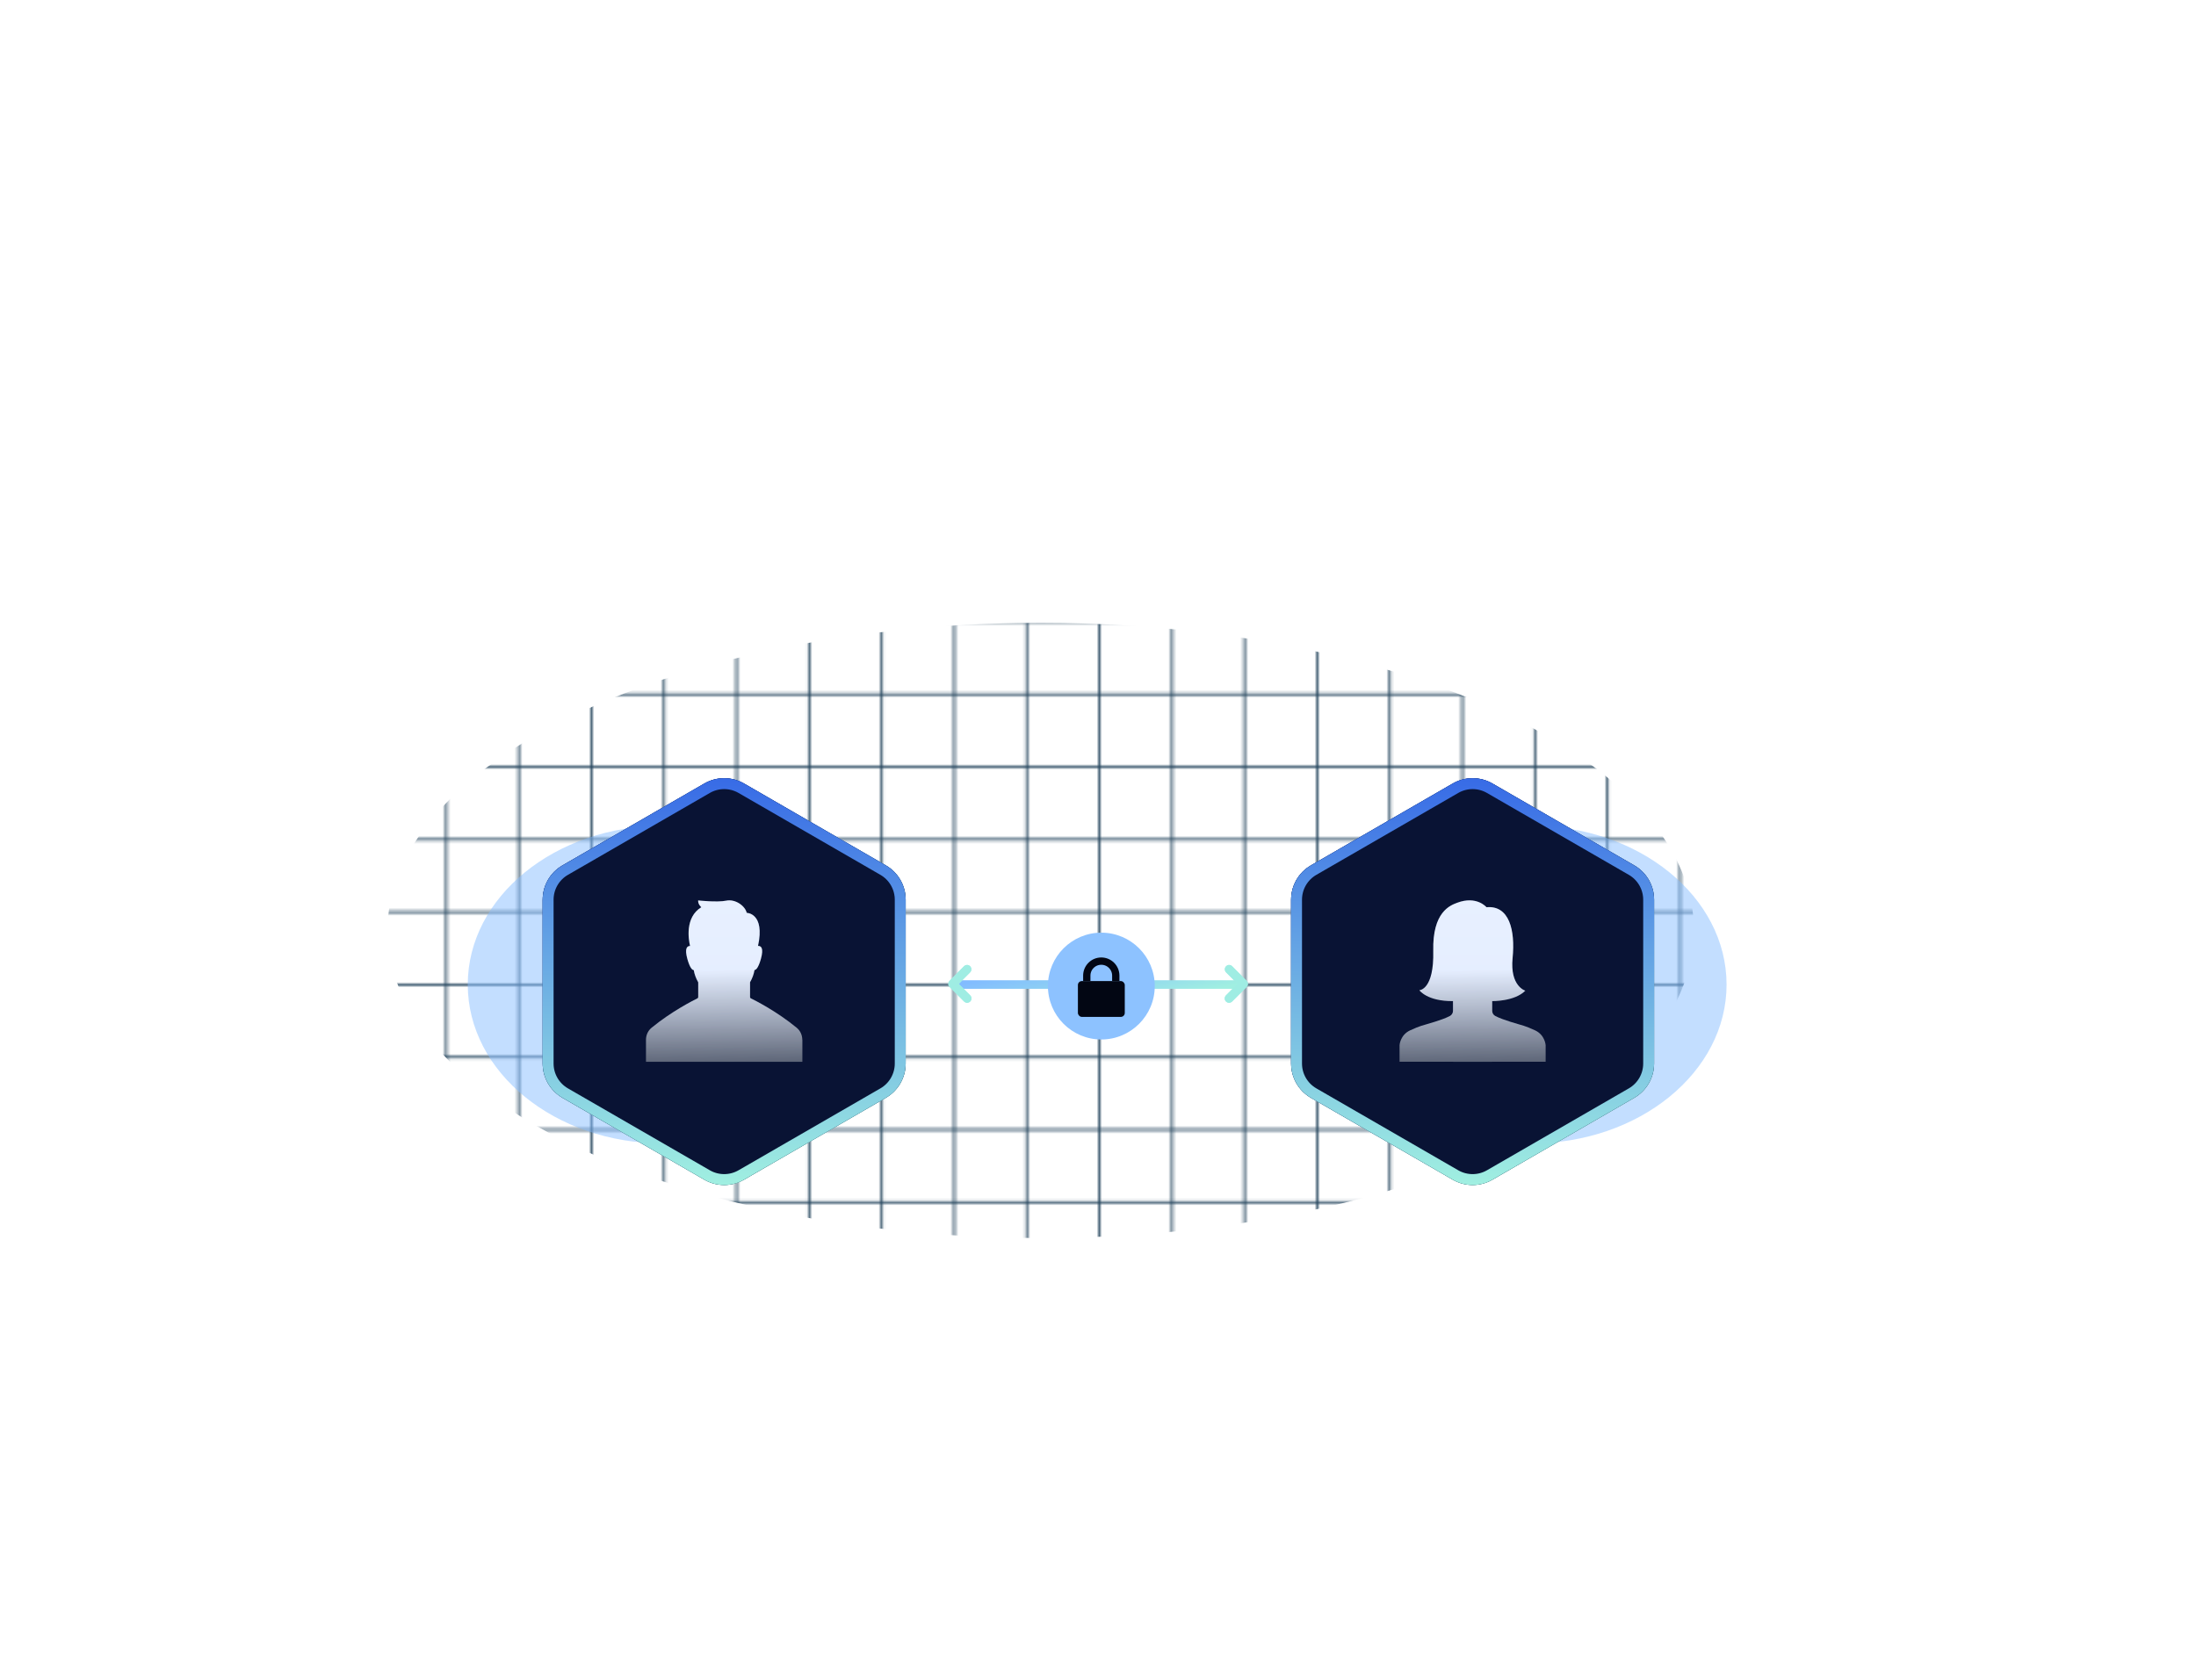 <svg width="826" height="632" viewBox="0 0 826 632" fill="none" xmlns="http://www.w3.org/2000/svg">
<mask id="mask0_797_95160" style="mask-type:alpha" maskUnits="userSpaceOnUse" x="70" y="0" width="632" height="632">
<line x1="113.26" y1="0.577" x2="113.26" y2="631.859" stroke="#49556B" stroke-width="0.815"/>
<line x1="70.207" y1="588.806" x2="701.489" y2="588.806" stroke="#49556B" stroke-width="0.815"/>
<line x1="140.56" y1="0.577" x2="140.56" y2="631.859" stroke="#49556B" stroke-width="0.815"/>
<line x1="70.207" y1="561.506" x2="701.489" y2="561.506" stroke="#49556B" stroke-width="0.815"/>
<line x1="167.859" y1="0.577" x2="167.859" y2="631.859" stroke="#49556B" stroke-width="0.815"/>
<line x1="70.207" y1="534.206" x2="701.489" y2="534.206" stroke="#49556B" stroke-width="0.815"/>
<line x1="195.156" y1="0.577" x2="195.156" y2="631.859" stroke="#49556B" stroke-width="0.815"/>
<line x1="70.207" y1="506.907" x2="701.489" y2="506.907" stroke="#49556B" stroke-width="0.815"/>
<line x1="222.456" y1="0.577" x2="222.456" y2="631.859" stroke="#49556B" stroke-width="0.815"/>
<line x1="70.207" y1="479.607" x2="701.489" y2="479.607" stroke="#49556B" stroke-width="0.815"/>
<line x1="249.756" y1="0.577" x2="249.756" y2="631.859" stroke="#49556B" stroke-width="0.815"/>
<line x1="70.207" y1="452.307" x2="701.489" y2="452.307" stroke="#49556B" stroke-width="0.815"/>
<line x1="277.055" y1="0.577" x2="277.055" y2="631.859" stroke="#49556B" stroke-width="0.815"/>
<line x1="70.207" y1="425.007" x2="701.489" y2="425.007" stroke="#49556B" stroke-width="0.815"/>
<line x1="304.355" y1="0.577" x2="304.355" y2="631.859" stroke="#49556B" stroke-width="0.815"/>
<line x1="70.207" y1="397.708" x2="701.489" y2="397.708" stroke="#49556B" stroke-width="0.815"/>
<line x1="331.655" y1="0.577" x2="331.655" y2="631.859" stroke="#49556B" stroke-width="0.815"/>
<line x1="70.207" y1="370.408" x2="701.489" y2="370.408" stroke="#49556B" stroke-width="0.815"/>
<line x1="358.954" y1="0.577" x2="358.954" y2="631.859" stroke="#49556B" stroke-width="0.815"/>
<line x1="70.207" y1="343.109" x2="701.489" y2="343.109" stroke="#49556B" stroke-width="0.815"/>
<line x1="386.254" y1="0.577" x2="386.254" y2="631.859" stroke="#49556B" stroke-width="0.815"/>
<line x1="70.207" y1="315.809" x2="701.489" y2="315.809" stroke="#49556B" stroke-width="0.815"/>
<line x1="413.554" y1="0.577" x2="413.554" y2="631.859" stroke="#49556B" stroke-width="0.815"/>
<line x1="70.207" y1="288.509" x2="701.489" y2="288.509" stroke="#49556B" stroke-width="0.815"/>
<line x1="440.853" y1="0.577" x2="440.853" y2="631.859" stroke="#49556B" stroke-width="0.815"/>
<line x1="70.207" y1="261.21" x2="701.489" y2="261.21" stroke="#49556B" stroke-width="0.815"/>
<line x1="468.153" y1="0.577" x2="468.153" y2="631.859" stroke="#49556B" stroke-width="0.815"/>
<line x1="70.207" y1="233.91" x2="701.489" y2="233.91" stroke="#49556B" stroke-width="0.815"/>
<line x1="495.452" y1="0.577" x2="495.452" y2="631.859" stroke="#49556B" stroke-width="0.815"/>
<line x1="70.207" y1="206.61" x2="701.489" y2="206.61" stroke="#49556B" stroke-width="0.815"/>
<line x1="522.752" y1="0.577" x2="522.752" y2="631.859" stroke="#49556B" stroke-width="0.815"/>
<line x1="70.207" y1="179.311" x2="701.489" y2="179.311" stroke="#49556B" stroke-width="0.815"/>
<line x1="550.052" y1="0.577" x2="550.052" y2="631.859" stroke="#49556B" stroke-width="0.815"/>
<line x1="70.207" y1="152.014" x2="701.489" y2="152.014" stroke="#49556B" stroke-width="0.815"/>
<line x1="577.352" y1="0.577" x2="577.352" y2="631.859" stroke="#49556B" stroke-width="0.815"/>
<line x1="70.207" y1="124.714" x2="701.489" y2="124.714" stroke="#49556B" stroke-width="0.815"/>
<line x1="604.65" y1="0.577" x2="604.65" y2="631.859" stroke="#49556B" stroke-width="0.815"/>
<line x1="70.207" y1="97.415" x2="701.489" y2="97.415" stroke="#49556B" stroke-width="0.815"/>
<line x1="631.95" y1="0.577" x2="631.95" y2="631.859" stroke="#49556B" stroke-width="0.815"/>
<line x1="70.207" y1="70.115" x2="701.489" y2="70.115" stroke="#49556B" stroke-width="0.815"/>
<line x1="659.249" y1="0.577" x2="659.249" y2="631.859" stroke="#49556B" stroke-width="0.815"/>
<line x1="70.207" y1="42.815" x2="701.489" y2="42.815" stroke="#49556B" stroke-width="0.815"/>
</mask>
<g mask="url(#mask0_797_95160)">
<g filter="url(#filter0_f_797_95160)">
<ellipse cx="391.458" cy="350.049" rx="245.695" ry="115.732" fill="#24455D"/>
</g>
</g>
<g opacity="0.5" filter="url(#filter1_f_797_95160)">
<ellipse cx="249.4" cy="370.42" rx="73.455" ry="59.754" fill="#87BEFF"/>
</g>
<g opacity="0.5" filter="url(#filter2_f_797_95160)">
<ellipse cx="575.973" cy="370.42" rx="73.455" ry="59.754" fill="#87BEFF"/>
</g>
<g filter="url(#filter3_f_797_95160)">
<path d="M333.215 325.588C337.823 328.249 340.662 333.166 340.662 338.487L340.662 400.121C340.662 405.442 337.823 410.359 333.215 413.02L279.839 443.837C275.23 446.497 269.553 446.497 264.944 443.837L211.568 413.02C206.959 410.359 204.121 405.442 204.121 400.121L204.121 338.487C204.121 333.166 206.959 328.249 211.568 325.588L264.944 294.771C269.553 292.111 275.23 292.111 279.839 294.771L333.215 325.588Z" fill="url(#paint0_linear_797_95160)"/>
<path d="M336.818 338.487L336.818 400.121C336.818 404.069 334.712 407.717 331.293 409.691L277.917 440.508C274.498 442.482 270.285 442.482 266.866 440.508L213.49 409.691C210.071 407.717 207.964 404.069 207.964 400.121L207.964 338.487C207.964 334.539 210.071 330.891 213.49 328.917L266.866 298.1C270.285 296.126 274.498 296.126 277.917 298.1L331.293 328.917C334.712 330.891 336.818 334.539 336.818 338.487Z" stroke="url(#paint1_linear_797_95160)" stroke-width="7.687"/>
</g>
<g filter="url(#filter4_b_797_95160)">
<path d="M264.944 294.772C269.552 292.111 275.23 292.111 279.838 294.772L333.215 325.588C337.823 328.249 340.662 333.166 340.662 338.487V400.121C340.662 405.442 337.823 410.359 333.215 413.02L279.838 443.837C275.23 446.498 269.552 446.498 264.944 443.837L211.567 413.02C206.959 410.359 204.12 405.442 204.12 400.121V338.487C204.12 333.166 206.959 328.249 211.567 325.588L264.944 294.772Z" fill="#091334"/>
</g>
<g filter="url(#filter5_b_797_95160)">
<path d="M278.813 296.548L332.189 327.365C336.163 329.659 338.611 333.899 338.611 338.487V400.121C338.611 404.71 336.163 408.95 332.189 411.244L278.813 442.061C274.839 444.355 269.943 444.355 265.969 442.061L212.593 411.244C208.619 408.95 206.171 404.71 206.171 400.121V338.487C206.171 333.899 208.619 329.659 212.593 327.365L265.969 296.548C269.943 294.253 274.839 294.253 278.813 296.548Z" stroke="url(#paint2_linear_797_95160)" stroke-width="4.102"/>
</g>
<g filter="url(#filter6_f_797_95160)">
<path d="M614.724 325.588C619.333 328.249 622.171 333.166 622.171 338.487L622.171 400.121C622.171 405.442 619.333 410.359 614.724 413.02L561.348 443.837C556.739 446.497 551.062 446.497 546.453 443.837L493.077 413.02C488.469 410.359 485.63 405.442 485.63 400.121L485.63 338.487C485.63 333.166 488.469 328.249 493.077 325.588L546.453 294.771C551.062 292.111 556.739 292.111 561.348 294.771L614.724 325.588Z" fill="url(#paint3_linear_797_95160)"/>
<path d="M618.328 338.487L618.328 400.121C618.328 404.069 616.221 407.717 612.802 409.691L559.426 440.508C556.007 442.482 551.794 442.482 548.375 440.508L494.999 409.691C491.58 407.717 489.474 404.069 489.474 400.121L489.474 338.487C489.474 334.539 491.58 330.891 494.999 328.917L548.375 298.1C551.794 296.126 556.007 296.126 559.426 298.1L612.802 328.917C616.221 330.891 618.328 334.539 618.328 338.487Z" stroke="url(#paint4_linear_797_95160)" stroke-width="7.687"/>
</g>
<g filter="url(#filter7_b_797_95160)">
<path d="M546.453 294.772C551.062 292.111 556.739 292.111 561.348 294.772L614.724 325.588C619.333 328.249 622.171 333.166 622.171 338.487V400.121C622.171 405.442 619.333 410.359 614.724 413.02L561.348 443.837C556.739 446.498 551.062 446.498 546.453 443.837L493.077 413.02C488.469 410.359 485.63 405.442 485.63 400.121V338.487C485.63 333.166 488.469 328.249 493.077 325.588L546.453 294.772Z" fill="#091334"/>
</g>
<g filter="url(#filter8_b_797_95160)">
<path d="M560.322 296.548L613.699 327.365C617.673 329.659 620.121 333.899 620.121 338.487V400.121C620.121 404.71 617.673 408.95 613.699 411.244L560.322 442.061C556.349 444.355 551.453 444.355 547.479 442.061L494.102 411.244C490.129 408.95 487.681 404.71 487.681 400.121V338.487C487.681 333.899 490.129 329.659 494.102 327.365L547.479 296.548C551.453 294.253 556.349 294.253 560.322 296.548Z" stroke="url(#paint5_linear_797_95160)" stroke-width="4.102"/>
</g>
<g filter="url(#filter9_f_797_95160)">
<path d="M360.81 370.42L465.026 370.42" stroke="url(#paint6_linear_797_95160)" stroke-width="3.089" stroke-linecap="round"/>
</g>
<path d="M360.81 370.42L465.026 370.42" stroke="url(#paint7_linear_797_95160)" stroke-width="3.089" stroke-linecap="round"/>
<path d="M414.257 391.076C403.162 391.076 394.164 382.079 394.164 370.983C394.164 359.888 403.162 350.89 414.257 350.89C425.352 350.89 434.35 359.888 434.35 370.983C434.35 382.079 425.352 391.076 414.257 391.076Z" fill="#8DC2FF"/>
<rect x="405.44" y="369.101" width="17.633" height="13.479" rx="1.483" fill="#020613"/>
<path d="M408.782 369.086V367.048C408.782 364.036 411.223 361.594 414.235 361.594V361.594C417.247 361.594 419.689 364.036 419.689 367.048V369.086" stroke="#020613" stroke-width="2.749"/>
<g filter="url(#filter10_f_797_95160)">
<path d="M463.83 368.487L461.174 365.823C460.876 365.517 460.708 365.106 460.708 364.677C460.708 364.249 460.876 363.838 461.174 363.532C461.321 363.376 461.498 363.252 461.694 363.167C461.891 363.083 462.102 363.039 462.316 363.039C462.532 363.04 462.745 363.084 462.943 363.169C463.142 363.254 463.321 363.377 463.471 363.532L468.903 369.006C469.054 369.157 469.174 369.336 469.256 369.534C469.338 369.732 469.38 369.944 469.38 370.158C469.38 370.372 469.338 370.584 469.256 370.782C469.174 370.98 469.054 371.159 468.903 371.31L463.445 376.784C463.294 376.935 463.115 377.055 462.918 377.137C462.721 377.219 462.509 377.261 462.296 377.261C462.083 377.261 461.871 377.219 461.674 377.137C461.477 377.055 461.298 376.935 461.147 376.784C460.997 376.633 460.877 376.453 460.795 376.255C460.714 376.058 460.672 375.846 460.672 375.632C460.672 375.418 460.714 375.206 460.795 375.009C460.877 374.811 460.997 374.631 461.147 374.48L463.803 371.816L465.423 370.191L463.83 368.487Z" fill="#9FEDE3"/>
</g>
<g filter="url(#filter11_f_797_95160)">
<path d="M362.245 368.487L364.9 365.823C365.199 365.517 365.366 365.106 365.366 364.677C365.366 364.249 365.199 363.838 364.9 363.532C364.754 363.376 364.577 363.252 364.38 363.167C364.184 363.083 363.972 363.039 363.758 363.039C363.543 363.04 363.33 363.084 363.131 363.169C362.933 363.254 362.753 363.377 362.603 363.532L357.172 369.006C357.02 369.157 356.9 369.336 356.818 369.534C356.736 369.732 356.694 369.944 356.694 370.158C356.694 370.372 356.736 370.584 356.818 370.782C356.9 370.98 357.02 371.159 357.172 371.31L362.63 376.784C362.781 376.935 362.96 377.055 363.157 377.137C363.354 377.219 363.565 377.261 363.778 377.261C363.992 377.261 364.203 377.219 364.4 377.137C364.597 377.055 364.776 376.935 364.927 376.784C365.078 376.633 365.198 376.453 365.279 376.255C365.361 376.058 365.403 375.846 365.403 375.632C365.403 375.418 365.361 375.206 365.279 375.009C365.198 374.811 365.078 374.631 364.927 374.48L362.271 371.816L360.651 370.191L362.245 368.487Z" fill="#9FEDE3"/>
</g>
<path d="M463.83 368.487L461.174 365.823C460.876 365.517 460.708 365.106 460.708 364.677C460.708 364.249 460.876 363.838 461.174 363.532C461.321 363.376 461.498 363.252 461.694 363.167C461.891 363.083 462.102 363.039 462.316 363.039C462.532 363.04 462.745 363.084 462.943 363.169C463.142 363.254 463.321 363.377 463.471 363.532L468.903 369.006C469.054 369.157 469.174 369.336 469.256 369.534C469.338 369.732 469.38 369.944 469.38 370.158C469.38 370.372 469.338 370.584 469.256 370.782C469.174 370.98 469.054 371.159 468.903 371.31L463.445 376.784C463.294 376.935 463.115 377.055 462.918 377.137C462.721 377.219 462.509 377.261 462.296 377.261C462.083 377.261 461.871 377.219 461.674 377.137C461.477 377.055 461.298 376.935 461.147 376.784C460.997 376.633 460.877 376.453 460.795 376.255C460.714 376.058 460.672 375.846 460.672 375.632C460.672 375.418 460.714 375.206 460.795 375.009C460.877 374.811 460.997 374.631 461.147 374.48L463.803 371.816L465.423 370.191L463.83 368.487Z" fill="#9FEDE3"/>
<path d="M362.245 368.487L364.9 365.823C365.199 365.517 365.366 365.106 365.366 364.677C365.366 364.249 365.199 363.838 364.9 363.532C364.754 363.376 364.577 363.252 364.38 363.167C364.184 363.083 363.972 363.039 363.758 363.039C363.543 363.04 363.33 363.084 363.131 363.169C362.933 363.254 362.753 363.377 362.603 363.532L357.172 369.006C357.02 369.157 356.9 369.336 356.818 369.534C356.736 369.732 356.694 369.944 356.694 370.158C356.694 370.372 356.736 370.584 356.818 370.782C356.9 370.98 357.02 371.159 357.172 371.31L362.63 376.784C362.781 376.935 362.96 377.055 363.157 377.137C363.354 377.219 363.565 377.261 363.778 377.261C363.992 377.261 364.203 377.219 364.4 377.137C364.597 377.055 364.776 376.935 364.927 376.784C365.078 376.633 365.198 376.453 365.279 376.255C365.361 376.058 365.403 375.846 365.403 375.632C365.403 375.418 365.361 375.206 365.279 375.009C365.198 374.811 365.078 374.631 364.927 374.48L362.271 371.816L360.651 370.191L362.245 368.487Z" fill="#9FEDE3"/>
<path d="M562.488 382.26C565.407 383.803 571.546 385.413 571.646 385.48C571.78 385.547 573.676 385.899 577.433 387.661C581.173 389.422 581.375 393.246 581.375 393.246V399.452L553.9 399.469L526.426 399.452V393.246C526.426 393.246 526.627 389.422 530.368 387.661C534.108 385.899 536.02 385.547 536.154 385.48C536.272 385.413 542.394 383.803 545.313 382.26C545.38 382.226 545.447 382.193 545.514 382.142C545.514 382.142 545.531 382.142 545.531 382.126C546.151 381.723 546.52 381.035 546.52 380.314V377.496V376.641C536.758 376.725 533.873 372.548 533.873 372.548C533.873 372.548 539.442 372.464 539.106 357.754C538.754 343.044 545.531 340.612 548.063 339.656C555.427 336.855 559.117 341.317 559.117 341.317C567.638 340.528 570.003 349.837 568.946 360.455C567.906 371.072 573.726 372.716 573.726 372.716C569.717 376.808 561.281 376.641 561.281 376.641V377.496V380.314C561.281 381.052 561.65 381.74 562.27 382.126L562.488 382.26Z" fill="url(#paint8_linear_797_95160)"/>
<path d="M562.488 382.26C565.407 383.803 571.546 385.413 571.646 385.48C571.78 385.547 573.676 385.899 577.433 387.661C581.173 389.422 581.375 393.246 581.375 393.246V399.452L553.9 399.469L526.426 399.452V393.246C526.426 393.246 526.627 389.422 530.368 387.661C534.108 385.899 536.02 385.547 536.154 385.48C536.272 385.413 542.394 383.803 545.313 382.26C545.38 382.226 545.447 382.193 545.514 382.142C545.514 382.142 545.531 382.142 545.531 382.126C546.151 381.723 546.52 381.035 546.52 380.314V377.496V376.641C536.758 376.725 533.873 372.548 533.873 372.548C533.873 372.548 539.442 372.464 539.106 357.754C538.754 343.044 545.531 340.612 548.063 339.656C555.427 336.855 559.117 341.317 559.117 341.317C567.638 340.528 570.003 349.837 568.946 360.455C567.906 371.072 573.726 372.716 573.726 372.716C569.717 376.808 561.281 376.641 561.281 376.641V377.496V380.314C561.281 381.052 561.65 381.74 562.27 382.126L562.488 382.26Z" fill="url(#paint9_linear_797_95160)" fill-opacity="0.2"/>
<path d="M301.77 391.181C301.77 389.441 301.012 387.769 299.668 386.666C292.172 380.498 284.074 376.397 282.42 375.604C282.23 375.518 282.127 375.329 282.127 375.122V369.539C283.005 368.023 283.574 366.42 283.798 364.956C284.436 364.904 285.28 364.008 286.193 360.803C287.382 356.564 286.21 355.823 285.125 355.875C287.83 343.469 280.869 343.435 280.869 343.435C280.283 340.833 276.596 338.128 273.15 338.851C269.703 339.558 262.604 338.765 262.604 338.765C262.501 340.264 263.793 341.315 263.793 341.315C257.556 345.123 258.986 353.497 259.555 355.892C258.486 355.892 257.401 356.702 258.555 360.838C259.468 364.043 260.313 364.939 260.95 364.99C261.174 366.438 261.743 368.04 262.622 369.574V375.122C262.622 375.329 262.501 375.518 262.329 375.604C260.692 376.414 252.593 380.498 245.081 386.666C243.737 387.769 242.979 389.441 242.979 391.181V399.469H301.804V391.181H301.77Z" fill="url(#paint10_linear_797_95160)"/>
<path d="M301.77 391.181C301.77 389.441 301.012 387.769 299.668 386.666C292.172 380.498 284.074 376.397 282.42 375.604C282.23 375.518 282.127 375.329 282.127 375.122V369.539C283.005 368.023 283.574 366.42 283.798 364.956C284.436 364.904 285.28 364.008 286.193 360.803C287.382 356.564 286.21 355.823 285.125 355.875C287.83 343.469 280.869 343.435 280.869 343.435C280.283 340.833 276.596 338.128 273.15 338.851C269.703 339.558 262.604 338.765 262.604 338.765C262.501 340.264 263.793 341.315 263.793 341.315C257.556 345.123 258.986 353.497 259.555 355.892C258.486 355.892 257.401 356.702 258.555 360.838C259.468 364.043 260.313 364.939 260.95 364.99C261.174 366.438 261.743 368.04 262.622 369.574V375.122C262.622 375.329 262.501 375.518 262.329 375.604C260.692 376.414 252.593 380.498 245.081 386.666C243.737 387.769 242.979 389.441 242.979 391.181V399.469H301.804V391.181H301.77Z" fill="url(#paint11_linear_797_95160)" fill-opacity="0.2"/>
<defs>
<filter id="filter0_f_797_95160" x="-5.426" y="83.128" width="793.769" height="533.842" filterUnits="userSpaceOnUse" color-interpolation-filters="sRGB">
<feFlood flood-opacity="0" result="BackgroundImageFix"/>
<feBlend mode="normal" in="SourceGraphic" in2="BackgroundImageFix" result="shape"/>
<feGaussianBlur stdDeviation="75.594" result="effect1_foregroundBlur_797_95160"/>
</filter>
<filter id="filter1_f_797_95160" x="0.344" y="135.066" width="498.111" height="470.708" filterUnits="userSpaceOnUse" color-interpolation-filters="sRGB">
<feFlood flood-opacity="0" result="BackgroundImageFix"/>
<feBlend mode="normal" in="SourceGraphic" in2="BackgroundImageFix" result="shape"/>
<feGaussianBlur stdDeviation="87.8" result="effect1_foregroundBlur_797_95160"/>
</filter>
<filter id="filter2_f_797_95160" x="326.918" y="135.066" width="498.111" height="470.708" filterUnits="userSpaceOnUse" color-interpolation-filters="sRGB">
<feFlood flood-opacity="0" result="BackgroundImageFix"/>
<feBlend mode="normal" in="SourceGraphic" in2="BackgroundImageFix" result="shape"/>
<feGaussianBlur stdDeviation="87.8" result="effect1_foregroundBlur_797_95160"/>
</filter>
<filter id="filter3_f_797_95160" x="196.914" y="285.569" width="150.956" height="167.47" filterUnits="userSpaceOnUse" color-interpolation-filters="sRGB">
<feFlood flood-opacity="0" result="BackgroundImageFix"/>
<feBlend mode="normal" in="SourceGraphic" in2="BackgroundImageFix" result="shape"/>
<feGaussianBlur stdDeviation="3.603" result="effect1_foregroundBlur_797_95160"/>
</filter>
<filter id="filter4_b_797_95160" x="200.277" y="288.932" width="144.229" height="160.744" filterUnits="userSpaceOnUse" color-interpolation-filters="sRGB">
<feFlood flood-opacity="0" result="BackgroundImageFix"/>
<feGaussianBlur in="BackgroundImageFix" stdDeviation="1.922"/>
<feComposite in2="SourceAlpha" operator="in" result="effect1_backgroundBlur_797_95160"/>
<feBlend mode="normal" in="SourceGraphic" in2="effect1_backgroundBlur_797_95160" result="shape"/>
</filter>
<filter id="filter5_b_797_95160" x="200.277" y="288.932" width="144.229" height="160.744" filterUnits="userSpaceOnUse" color-interpolation-filters="sRGB">
<feFlood flood-opacity="0" result="BackgroundImageFix"/>
<feGaussianBlur in="BackgroundImageFix" stdDeviation="1.922"/>
<feComposite in2="SourceAlpha" operator="in" result="effect1_backgroundBlur_797_95160"/>
<feBlend mode="normal" in="SourceGraphic" in2="effect1_backgroundBlur_797_95160" result="shape"/>
</filter>
<filter id="filter6_f_797_95160" x="478.423" y="285.569" width="150.956" height="167.47" filterUnits="userSpaceOnUse" color-interpolation-filters="sRGB">
<feFlood flood-opacity="0" result="BackgroundImageFix"/>
<feBlend mode="normal" in="SourceGraphic" in2="BackgroundImageFix" result="shape"/>
<feGaussianBlur stdDeviation="3.603" result="effect1_foregroundBlur_797_95160"/>
</filter>
<filter id="filter7_b_797_95160" x="481.786" y="288.932" width="144.229" height="160.744" filterUnits="userSpaceOnUse" color-interpolation-filters="sRGB">
<feFlood flood-opacity="0" result="BackgroundImageFix"/>
<feGaussianBlur in="BackgroundImageFix" stdDeviation="1.922"/>
<feComposite in2="SourceAlpha" operator="in" result="effect1_backgroundBlur_797_95160"/>
<feBlend mode="normal" in="SourceGraphic" in2="effect1_backgroundBlur_797_95160" result="shape"/>
</filter>
<filter id="filter8_b_797_95160" x="481.786" y="288.932" width="144.229" height="160.744" filterUnits="userSpaceOnUse" color-interpolation-filters="sRGB">
<feFlood flood-opacity="0" result="BackgroundImageFix"/>
<feGaussianBlur in="BackgroundImageFix" stdDeviation="1.922"/>
<feComposite in2="SourceAlpha" operator="in" result="effect1_backgroundBlur_797_95160"/>
<feBlend mode="normal" in="SourceGraphic" in2="effect1_backgroundBlur_797_95160" result="shape"/>
</filter>
<filter id="filter9_f_797_95160" x="352.6" y="362.21" width="120.636" height="16.42" filterUnits="userSpaceOnUse" color-interpolation-filters="sRGB">
<feFlood flood-opacity="0" result="BackgroundImageFix"/>
<feBlend mode="normal" in="SourceGraphic" in2="BackgroundImageFix" result="shape"/>
<feGaussianBlur stdDeviation="3.333" result="effect1_foregroundBlur_797_95160"/>
</filter>
<filter id="filter10_f_797_95160" x="456.228" y="358.596" width="17.596" height="23.109" filterUnits="userSpaceOnUse" color-interpolation-filters="sRGB">
<feFlood flood-opacity="0" result="BackgroundImageFix"/>
<feBlend mode="normal" in="SourceGraphic" in2="BackgroundImageFix" result="shape"/>
<feGaussianBlur stdDeviation="2.222" result="effect1_foregroundBlur_797_95160"/>
</filter>
<filter id="filter11_f_797_95160" x="352.251" y="358.596" width="17.596" height="23.109" filterUnits="userSpaceOnUse" color-interpolation-filters="sRGB">
<feFlood flood-opacity="0" result="BackgroundImageFix"/>
<feBlend mode="normal" in="SourceGraphic" in2="BackgroundImageFix" result="shape"/>
<feGaussianBlur stdDeviation="2.222" result="effect1_foregroundBlur_797_95160"/>
</filter>
<linearGradient id="paint0_linear_797_95160" x1="301.246" y1="261.617" x2="373.899" y2="401.371" gradientUnits="userSpaceOnUse">
<stop stop-color="#3669E6"/>
<stop offset="1" stop-color="#A0EFE1"/>
</linearGradient>
<linearGradient id="paint1_linear_797_95160" x1="301.246" y1="261.617" x2="373.899" y2="401.371" gradientUnits="userSpaceOnUse">
<stop stop-color="#3669E6"/>
<stop offset="1" stop-color="#A0EFE1"/>
</linearGradient>
<linearGradient id="paint2_linear_797_95160" x1="269.719" y1="290.472" x2="265.552" y2="445.13" gradientUnits="userSpaceOnUse">
<stop stop-color="#3669E6"/>
<stop offset="1" stop-color="#A0EFE1"/>
</linearGradient>
<linearGradient id="paint3_linear_797_95160" x1="582.755" y1="261.617" x2="655.408" y2="401.371" gradientUnits="userSpaceOnUse">
<stop stop-color="#3669E6"/>
<stop offset="1" stop-color="#A0EFE1"/>
</linearGradient>
<linearGradient id="paint4_linear_797_95160" x1="582.755" y1="261.617" x2="655.408" y2="401.371" gradientUnits="userSpaceOnUse">
<stop stop-color="#3669E6"/>
<stop offset="1" stop-color="#A0EFE1"/>
</linearGradient>
<linearGradient id="paint5_linear_797_95160" x1="551.229" y1="290.472" x2="547.062" y2="445.13" gradientUnits="userSpaceOnUse">
<stop stop-color="#3669E6"/>
<stop offset="1" stop-color="#A0EFE1"/>
</linearGradient>
<linearGradient id="paint6_linear_797_95160" x1="360.81" y1="370.42" x2="365.496" y2="392.018" gradientUnits="userSpaceOnUse">
<stop stop-color="#82BCFF"/>
<stop offset="1" stop-color="#A0EFE1"/>
</linearGradient>
<linearGradient id="paint7_linear_797_95160" x1="360.81" y1="370.42" x2="365.496" y2="392.018" gradientUnits="userSpaceOnUse">
<stop stop-color="#82BCFF"/>
<stop offset="1" stop-color="#A0EFE1"/>
</linearGradient>
<linearGradient id="paint8_linear_797_95160" x1="553.9" y1="338.732" x2="555.016" y2="399.465" gradientUnits="userSpaceOnUse">
<stop offset="0.429" stop-color="#E2ECFF"/>
<stop offset="1" stop-color="#5F6779"/>
</linearGradient>
<linearGradient id="paint9_linear_797_95160" x1="553.9" y1="338.732" x2="553.9" y2="399.469" gradientUnits="userSpaceOnUse">
<stop stop-color="white"/>
<stop offset="1" stop-color="white" stop-opacity="0"/>
</linearGradient>
<linearGradient id="paint10_linear_797_95160" x1="272.391" y1="338.732" x2="273.434" y2="399.468" gradientUnits="userSpaceOnUse">
<stop offset="0.429" stop-color="#E2ECFF"/>
<stop offset="1" stop-color="#5F6779"/>
</linearGradient>
<linearGradient id="paint11_linear_797_95160" x1="272.391" y1="338.732" x2="272.391" y2="399.469" gradientUnits="userSpaceOnUse">
<stop stop-color="white"/>
<stop offset="1" stop-color="white" stop-opacity="0"/>
</linearGradient>
</defs>
</svg>
